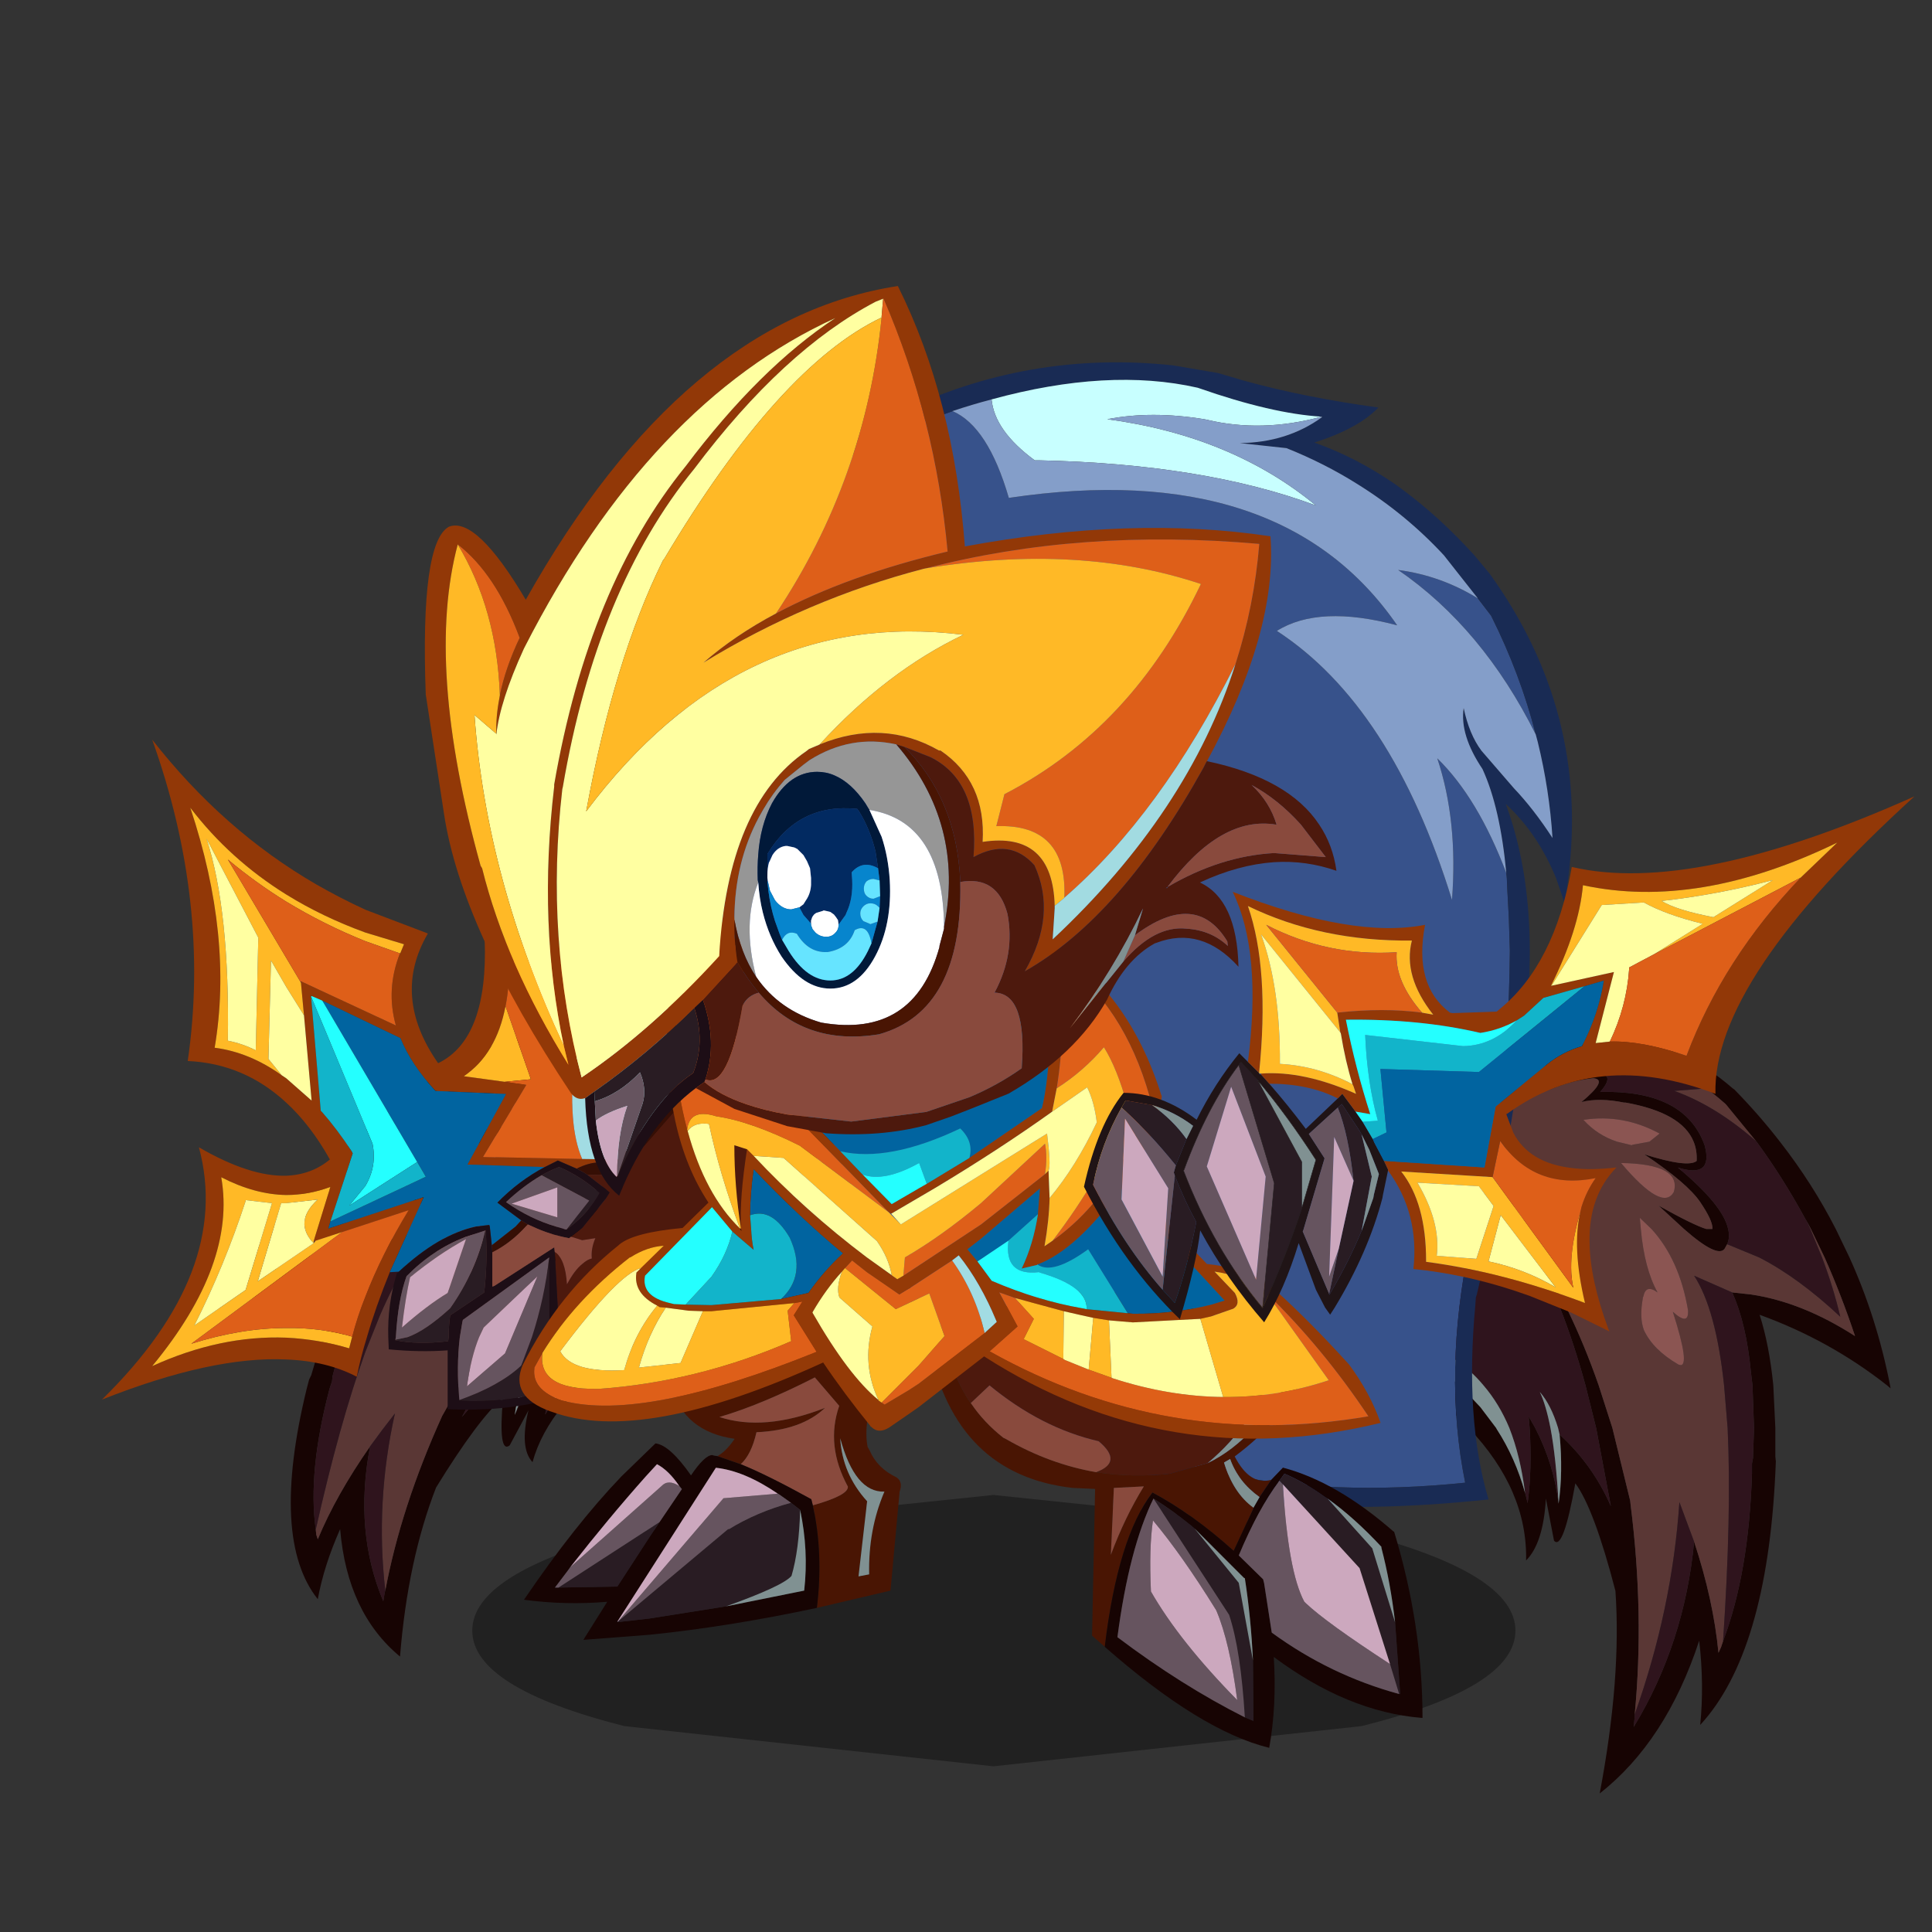 <svg xmlns:ffdec="https://www.free-decompiler.com/flash" xmlns:xlink="http://www.w3.org/1999/xlink" ffdec:objectType="frame" height="90" width="90" xmlns="http://www.w3.org/2000/svg"><rect width="100%" height="100%" fill="#333333" stroke="none"/><use ffdec:characterId="24" height="138.5" transform="matrix(.508 0 0 .508 .406 13.324)" width="183.2" xlink:href="#a"/><defs><g id="a" transform="translate(-.8 -26.2)"><use ffdec:characterId="1" height="8.1" transform="matrix(1.631 0 0 3.072 43.308 137.06)" width="58.65" xlink:href="#b"/><use ffdec:characterId="3" height="74.15" transform="translate(123 95.4) scale(.931)" width="54.1" xlink:href="#c"/><use ffdec:characterId="5" height="61.9" transform="translate(19.6 94.25) scale(.931)" width="57.95" xlink:href="#d"/><use ffdec:characterId="7" height="112.75" transform="translate(59.6 33.2) scale(.931)" width="90.8" xlink:href="#e"/><use ffdec:characterId="9" height="66" transform="translate(9.35 67.8) scale(.931)" width="71.65" xlink:href="#f"/><use ffdec:characterId="11" height="44.95" transform="translate(85.2 118.4) scale(.931)" width="48.6" xlink:href="#g"/><use ffdec:characterId="13" height="38.45" transform="translate(48.05 114.55) scale(.931)" width="37.1" xlink:href="#h"/><use ffdec:characterId="15" height="49.35" transform="translate(47.65 85.95) scale(.931)" width="84.8" xlink:href="#i"/><use ffdec:characterId="21" height="89.6" transform="translate(38.95 26.2) scale(.931)" width="89.8" xlink:href="#j"/><use ffdec:characterId="23" height="52.7" transform="translate(99.4 73) scale(.931)" width="81.8" xlink:href="#k"/></g><g id="l" fill-rule="evenodd"><path d="m.65 16.05.05-.95q4.95 3.05 8.15 3.25 4.85.3 5.85-5.85l.05-.35-.4-2.2q-.4-4.6 3.3-7.2l.3-.2q11.2-6.05 20.6 2.15l.15.1q2.45 2.5 4.5 5.15 3.2 4.1 5.5 8.6l1.35 2.8q2.7 5.95 4 12.6l.05.3-.35-.3Q48.1 29.5 41.2 27q.95 2.95 1.35 6.95l.2 4.2v2.8l.05.5-.05 1.15q-.85 17.7-7.4 24.8.4-4-.1-8.3Q32 69 25.45 74.15 27.6 62.8 27 54.2q-2.1-8.1-3.95-10.6-1.2 6.7-2.1 5.65l-.8-4.15q-.25 4.4-1.95 6.1.15-6.95-5.65-13.05l-.5-.5q-4.4-4.4-11.9-8.35L0 29.2l.05-1.35q7.45 2.2 12 6.5l1.65 1.75 1.55 2.05.05.1q1.85 2.85 2.8 6.3l.05.15.2.85q.45-3.35.2-7.4l-.1-1.15.65 1.15q1.85 3.6 2.3 7.45.45-3.1.1-6.8 3.25 2.95 5.05 7.05l-1.45-7.7-1.05-4.2q-2.25-8.25-5.55-14.1 4.1 6.2 6.85 14.1l1.35 4.2 1.75 7.15.05.45q1.35 10.7.4 20.6v.2l-.1 1.05q5-8.25 5.95-18.25 1.9 5.75 2.4 10.95l.25-.55.2-.6q2.55-6.75 2.85-16.55v-.95l.1-.55.1-2.95-.15-4.2-.15-1.25q-.45-4.8-1.85-7.9l1.85.2q5.05.75 10.25 4.1-1.35-4.05-3-7.75l-1.35-2.8-.4-.75-.15-.25q-2.2-4.05-4.8-7.6l-.05-.05-2.95-3.6-.1-.1-.7-.6-1.1-.9Q33.7 3 31.4 2.05L31 1.9q-2.4-.85-4.85-.9h-.05q-9.35 1.3-10.45 5.85l-.15.55q-.2 1.35 0 2.55.4 3.15 3.4 4.95l-1.05-.25-2-1.15q-.55 3.45-2.2 5.05-3.75 3.55-13-2.5m37.35 4-.25.45q-.7.95-4-1.95l-2.5-2.3q3.5 1.95 4.7 2.3h.6v-.05q.05-.75-1.2-2.6t-5.5-4.7q4.3 1.35 5.15.65.05-1.05-.3-1.9Q33.55 7.1 28 6.1h-.15q-2.45-.5-4.2-.05 2.7-2.25 1.15-2.35-2.5.3-4.5 1.25l1.2-.6q3.6-1.85 4.55-.9.5.4-.55 1.6 8.05-.2 10.15 4.9l.15.4q.85 3.25-2.65 2.15 4.45 3.7 4.95 6.05.2.85-.1 1.5" fill="#170403"/><path d="m17.85 14.65 1.05.25q-3-1.8-3.4-4.95-.2-1.2 0-2.55l.15-.55Q16.75 2.3 26.1 1h.05q2.45.05 4.85.9Q25.1.7 19.2 4.7l2.3-.35-1.2.6q2-.95 4.5-1.25 1.55.1-1.15 2.35 1.75-.45 4.2.05H28q5.55 1 6.7 3.85.35.85.3 1.9-.85.7-5.15-.65 4.25 2.85 5.5 4.7t1.2 2.6v.05h-.6q-1.2-.35-4.7-2.3l2.5 2.3q3.3 2.9 4 1.95l.25-.45 3.15 1.3q3.9 2 8 5.85-.7-2.95-1.8-5.85l-1.15-2.8-.35-.75.4.75 1.35 2.8q1.65 3.7 3 7.75-5.2-3.35-10.25-4.1l-1.85-.2-3.75-1.65q2.15 3.3 2.95 10.8l.35 4.2q.4 8.45-.45 21l-.2.6-.25.55q-.5-5.2-2.4-10.95l-1.45-3.9q-.7 10.5-4.4 20.9.95-9.9-.4-20.6l-.05-.45-1.75-7.15-1.35-4.2q-2.75-7.9-6.85-14.1 3.05 1.8 5.4 7.05-1.45-6.05-4.5-8.35-.5-.4-1.05-.65-2.45-1.6-.5-3.25M36 4.7l1.1.9.7.6.1.1 2.95 3.6q-4-3.5-8.05-4.95L36 4.7m-5.65 5.25 1-.8q-3.6-1.95-7.5-1.35 1.35 1.5 3.3 2.15l1.45.35.1-.05 1.65-.3m-2.8 2.1q4.1 4.85 5.2 2.85.8-2.75-5.2-2.85m1.85 5.4.1 1.1q.35 3.9 1.65 6.25-1.15-.85-1.4.4l-.05.1v.05q-.35 1.95.1 3.15.9 1.95 3.4 3.4l.15.05q1.05.2-.7-5.25 1.6 1.45 1.5-.15-.85-5-3.6-8l-1.15-1.1" fill="#5a3735"/><path d="M.65 16.05q9.25 6.05 13 2.5 1.65-1.6 2.2-5.05l2 1.15q-1.95 1.65.5 3.25.55.25 1.05.65 3.05 2.3 4.5 8.35-2.35-5.25-5.4-7.05 3.3 5.85 5.55 14.1l1.05 4.2 1.45 7.7q-1.8-4.1-5.05-7.05l-.15-.65q-.7-2.3-1.8-3.55.6 1.25 1.05 3.55.55 2.9.8 7.45-.45-3.85-2.3-7.45L18.45 37l.1 1.15q.25 4.05-.2 7.4l-.2-.85-.05-.15q-.45-3.6-1.55-6.4-1-2.4-2.55-4.2-1.2-1.45-2.75-2.5L11 31.3l-.1-.05q-5.85-3.1-10.8-4.5l.55-10.7M31 1.9l.4.15Q33.7 3 36 4.7l-3.2.25q4.05 1.45 8.05 4.95l.05.05q2.6 3.55 4.8 7.6l.15.25.35.75 1.15 2.8q1.1 2.9 1.8 5.85-4.1-3.85-8-5.85L38 20.05q.3-.65.1-1.5-.5-2.35-4.95-6.05 3.5 1.1 2.65-2.15l-.15-.4q-2.1-5.1-10.15-4.9 1.05-1.2.55-1.6-.95-.95-4.55.9l-2.3.35Q25.1.7 31 1.9m7.5 22.9q1.4 3.1 1.85 7.9l.15 1.25.15 4.2-.1 2.95-.1.55v.95q-.3 9.8-2.85 16.55.85-12.55.45-21l-.35-4.2q-.8-7.5-2.95-10.8l3.75 1.65m-3.75 24.55q-.95 10-5.95 18.25l.1-1.05v-.2q3.7-10.4 4.4-20.9l1.45 3.9" fill="#2f141d"/><path d="m30.35 9.95-1.65.3-.1.05-1.45-.35q-1.95-.65-3.3-2.15 3.9-.6 7.5 1.35l-1 .8m-2.8 2.1q6 .1 5.2 2.85-1.1 2-5.2-2.85m1.85 5.4 1.15 1.1q2.75 3 3.6 8 .1 1.6-1.5.15 1.75 5.45.7 5.25l-.15-.05q-2.5-1.45-3.4-3.4-.45-1.2-.1-3.15v-.05l.05-.1q.25-1.25 1.4-.4-1.3-2.35-1.65-6.25l-.1-1.1" fill="#8b5552"/><path d="M21.5 38.8q.35 3.7-.1 6.8-.25-4.55-.8-7.45-.45-2.3-1.05-3.55 1.1 1.25 1.8 3.55l.15.65m-3.4 5.75q-.95-3.45-2.8-6.3l-.05-.1-1.55-2.05-1.65-1.75q-4.55-4.3-12-6.5l.05-1.1q4.95 1.4 10.8 4.5l.1.05.25.15q1.55 1.05 2.75 2.5 1.55 1.8 2.55 4.2 1.1 2.8 1.55 6.4" fill="#809192"/></g><g id="m" fill-rule="evenodd"><path d="M19.3 8.3h-.05q-3.45 3-6.65 6.35l-.2.25-.6.6-2.1 2.35Q7.15 20.9 4.75 24.3 10.8 21.5 16 20.9l1.9-.2q-2.2 2.6-3.85 6.6l-.5 1.05-1.2 3.5-.65 2.45-.05.5-.25.75q-2.15 8.2-1.35 13.85l.05.5.15.45q1.8-4.35 5.15-9.15-1.6 8.35 1.3 15.25l.15-.9.05-.15q1.55-8.25 5.6-17.2l.2-.35q1.7-3.1 3.55-6l2.4-3.5q4.75-6.6 10.4-11.75-4.75 4.85-9.1 11.75l-2.1 3.5-3.4 6.45q2.85-3.45 6.85-5.9-1.3 3.1-1.65 5.7 1.4-3.25 4.15-6.25l.95-.95-.4.95q-1.25 3.4-1.7 6.2l.45-.7.1-.15q1.8-2.9 4.4-5.25l.05-.1 2.05-1.7 2.1-1.45q5.6-3.6 13.55-5.45l-.3 1.15-.15.05q-8.45 3.3-13.9 7l-.65.4q-7.35 5.1-8.95 10.9-1.3-1.4-.4-5.1l-1.85 3.45q-1.15.9-.65-4.7-2.45 2.1-6.6 8.85-2.8 7.2-3.55 16.65-5.2-4.3-5.9-12.55-1.6 3.6-2.2 6.9-4.7-5.9-1.1-20.7l.25-.95.2-.4.7-2.35 1.25-3.5q1.45-3.35 3.1-5.8-7.5 2.1-14.25 5.8l-.4.25.1-.25q3-5.55 7.15-10.5l2.1-2.35q3.4-3.75 7.65-7.2 2.7-2.2 5.75-4.3l.2-.05Q34.35-2.9 44 2.15l.25.15q3.05 2.2 1.45 6l-.95 1.85-.05.3q-.55 5.15 4.35 4.9 3.25-.2 8.9-2.75l-.2.8q-10.7 5.05-13.5 2.1-1.25-1.35-.95-4.2l-2.3.95-1.1.2q3.45-1.5 4.65-4.15l.65-2.1v-.45q.05-3.8-8.9-4.9h-.05q-2.5.05-5.1.75l-.4.15q-2.55.75-5.25 2.2-.65.3-1.35.75l-.85.5-.1.05-3.9 3.05m.3 8.45q-.15-.55.3-1.25 1.05-1.95 6.45-5.05-3.75.9-2.1-1.8l.25-.35q3.4-4.25 11.35-4.05-.75-1-.15-1.35 1.2-.8 4.35.75l1 .5q-1.75-.8-4.15-1.05-1.6.1.55 1.95-1.65-.35-4.2.05h-.15q-5.75.85-7.65 3.2-.55.75-.75 1.6.65.6 5.25-.55-4.95 2.4-6.65 3.95-1.7 1.55-1.85 2.15v.05h.6l5.25-1.9-3.05 1.9q-4.05 2.4-4.5 1.65l-.15-.4" fill="#170403"/><path d="m25.5 3.95 3.15.2Q24.2 5.35 19.3 8.3l3.9-3.05.1-.05.85-.5q.7-.45 1.35-.75M12.4 14.9l-.55.6-1.9 2.35q-1.8 2.4-3.25 4.85 5.05-3.2 9.4-4.85l3.5-1.1.15.4q.45.75 4.5-1.65l3.05-1.9-5.25 1.9h-.6v-.05q.15-.6 1.85-2.15 1.7-1.55 6.65-3.95-4.6 1.15-5.25.55.2-.85.75-1.6 1.9-2.35 7.65-3.2h.15q2.55-.4 4.2-.05Q35.3 3.2 36.9 3.1q2.4.25 4.15 1.05l-1-.5 2.15.3Q37.35.6 31.15 1.6q2.6-.7 5.1-.75h.05q8.95 1.1 8.9 4.9v.45l-.65 2.1q-1.2 2.65-4.65 4.15l1.1-.2q1.55 1.35-1.3 2.7-.6.2-1.2.55-3.6 1.9-6.6 6.95 3.7-4.35 7.15-5.85-5.65 5.15-10.4 11.75l-2.4 3.5q-1.85 2.9-3.55 6l-.2.35q-4.05 8.95-5.6 17.2-1-8.7.95-17.45-1.3 1.65-2.45 3.25-3.35 4.8-5.15 9.15l-.15-.45-.05-.5q2.35-10.5 4.9-17.55l1.4-3.5q2.7-6.25 5.7-9L17.9 20.7l-1.9.2q-5.2.6-11.25 3.4 2.4-3.4 4.95-6.45l2.1-2.35.6-.6m9.4 7.3q-.5 1.3 1.45.1-3.1 4.55-2 4.4l.15-.05q2.8-1.2 4.2-2.85.75-1 .9-2.65v-.1q.05-1.05-1.25-.35 1.85-1.95 3.2-5.2l.35-.9-1.4.9q-3.5 2.5-5.6 6.7m9.6-13.6 1.55-.3q2.15-.5 3.85-1.8Q33.05 6 29 7.65l.75.65 1.6.25.05.05m-5.25 3.85q.6 1.65 5.9-2.4-6 .1-5.9 2.4" fill="#5a3735"/><path d="M19.3 8.3q4.9-2.95 9.35-4.15l-3.15-.2q2.7-1.45 5.25-2.2l.4-.15q6.2-1 11.05 2.35l-2.15-.3Q36.9 2.1 35.7 2.9q-.6.35.15 1.35-7.95-.2-11.35 4.05l-.25.35q-1.65 2.7 2.1 1.8-5.4 3.1-6.45 5.05-.45.7-.3 1.25l-3.5 1.1q-4.35 1.65-9.4 4.85 1.45-2.45 3.25-4.85l1.9-2.35.55-.6.2-.25q3.2-3.35 6.65-6.35h.05m38.45 5.1-2.15 8.95q-5.25 1.15-11.9 3.75l-.05.05-.3.1q-1.8.9-3.4 2.1-2 1.5-3.6 3.5-1.8 2.35-3.15 5.35l-.1.15-.45.7q.45-2.8 1.7-6.2l.4-.95-.95.95q-2.75 3-4.15 6.25 1.4-3.8 2.65-6.25l1.95-2.95q-1.4 1.05-2.65 2.95l-.3.55q-4 2.45-6.85 5.9l3.4-6.45 2.1-3.5q4.35-6.9 9.1-11.75-3.45 1.5-7.15 5.85 3-5.05 6.6-6.95.6-.35 1.2-.55 2.85-1.35 1.3-2.7l2.3-.95q-.3 2.85.95 4.2 2.8 2.95 13.5-2.1m-40.85 42-.05.15-.15.9q-2.9-6.9-1.3-15.25 1.15-1.6 2.45-3.25-1.95 8.75-.95 17.45m-6.85-6q-.8-5.65 1.35-13.85l.25-.75.05-.5.65-2.45 1.2-3.5.5-1.05q1.65-4 3.85-6.6l4.15-1.35q-3 2.75-5.7 9l-1.4 3.5q-2.55 7.05-4.9 17.55" fill="#2f141d"/><path d="M21.8 22.2q2.1-4.2 5.6-6.7l1.4-.9-.35.9q-1.35 3.25-3.2 5.2 1.3-.7 1.25.35v.1q-.15 1.65-.9 2.65-1.4 1.65-4.2 2.85l-.15.05q-1.1.15 2-4.4-1.95 1.2-1.45-.1m9.6-13.6-.05-.05-1.6-.25-.75-.65Q33.05 6 36.8 6.5q-1.7 1.3-3.85 1.8l-1.55.3m-5.25 3.85q-.1-2.3 5.9-2.4-5.3 4.05-5.9 2.4" fill="#8b5552"/><path d="m55.6 22.35-.25.9Q47.4 25.1 41.8 28.7l-2.1 1.45-2.05 1.7-.05.1Q35 34.3 33.2 37.2q1.35-3 3.15-5.35 1.6-2 3.6-3.5 1.6-1.2 3.4-2.1l.3-.1.05-.05q6.65-2.6 11.9-3.75M29.65 38.1q.35-2.6 1.65-5.7l.3-.55q1.25-1.9 2.65-2.95l-1.95 2.95q-1.25 2.45-2.65 6.25" fill="#809192"/></g><g id="n" fill-rule="evenodd"><path d="m84.35 50.3.05.5.05 1.15.15 2.8.1 3.2q-.15 17.55-3.85 28.4l-.1.3v.15q-2.65 12.7-.45 23.55-26.05 2.7-44.15-9.1l-.2-.15-.2-.15-.25-.1q-11.3-7.45-18.05-25.5L16 83.7Q8.95 75.9 4.45 65.85l-.15-.3v-.15q-5.2-16.15-.05-34.75l.05-.05q6.45-18.5 21.35-24.3l.55-.2 3.5-1.25.1-.05q3.5 1.5 5.55 8.55 26.85-4 38.25 12.55-7.7-2.05-11.85.55Q73.1 33.85 79 52.95q.6-7.8-1.45-13.95 4 3.9 6.8 11.3m-2.8-27.05.15.2 1.15 1.5q2.9 5.8 4.4 11.7Q82 26.15 73.7 20.45q4.2.55 7.85 2.8" fill="#37528b"/><path d="m29.8 4.8-.1.05-3.5 1.25-.55.2Q10.75 12.1 4.3 30.6l-.05.05Q-.9 49.25 4.3 65.4v.15l.15.3Q8.95 75.9 16 83.7l1.45-8.35q6.75 18.05 18.05 25.5l.25.1.2.15.2.15q18.1 11.8 44.15 9.1-2.2-10.85.45-23.55v-.15l.1-.3q3.7-10.85 3.85-28.4l-.1-3.2-.15-2.8-.05-1.15-.05-.5q-.6-6.45-2.35-10.25-2.25-3.35-1.85-6 .55 2.6 1.75 4.2l3.2 3.7q1.95 2.05 3.8 4.9-.3-4.75-1.45-9.45l-.2-.75q-1.5-5.9-4.4-11.7l-1.15-1.5-.15-.2L78.2 19q-3.75-4.05-8.5-7-3.25-2.05-7-3.55l-4.6-.5q4.65-.05 8.1-2.55l.05-.05h-.1q-4.9-.3-12.05-2.8l-.15-.05q-8.8-2-20.3 1.15-1.9.5-3.85 1.15m-5.55.3q12.9-6.35 27.3-4.8l4.4.75 2.55.75q5.95 1.65 13.25 2.65-1.95 2.05-6.3 3.45 4.1 1.45 7.95 4.1l.75.55q3.65 2.7 7.05 6.45l1.5 1.8q9.85 13.65 7.75 30l-.15 1.15-.2 1.35-.45-1.35-.4-1.15q-1.8-4.4-4.95-7.3 1.25 3.4 1.85 7.3l.15 1.15q.85 6.8-.3 15.1-1.8 13.25-4.55 24.75l-.1.3-.05.75Q80.25 104.1 82.6 112q-23.1 2.45-36.35-3.25-21.15-8.25-28.7-30.5l-.9 7.2Q-9.1 60.9 5 24.55l.25-.45q5.95-11.95 18.2-18.6l.8-.4" fill="#192b54"/><path d="M33.65 3.65Q45.15.5 53.95 2.5l.15.05q7.15 2.5 12.05 2.8-5.9 1.6-11.3.3l-.25-.05q-5.2-.85-9.55 0Q57.3 7.25 65.6 14.1q-11-4.1-27.25-4.45h-.45q-3.95-2.9-4.25-6" fill="#c8ffff"/><path d="M84.35 50.3q-2.8-7.4-6.8-11.3Q79.6 45.15 79 52.95q-5.9-19.1-17.25-26.5 4.15-2.6 11.85-.55Q62.2 9.35 35.35 13.35 33.3 6.3 29.8 4.8q1.95-.65 3.85-1.15.3 3.1 4.25 6h.45Q54.6 10 65.6 14.1q-8.3-6.85-20.55-8.5 4.35-.85 9.55 0l.25.05q5.4 1.3 11.3-.3l.05.05q-3.45 2.5-8.1 2.55l4.6.5q3.75 1.5 7 3.55 4.75 2.95 8.5 7l3.35 4.25Q77.9 21 73.7 20.45q8.3 5.7 13.55 16.2l.2.75q1.15 4.7 1.45 9.45-1.85-2.85-3.8-4.9l-3.2-3.7q-1.2-1.6-1.75-4.2-.4 2.65 1.85 6 1.75 3.8 2.35 10.25" fill="#849ec9"/></g><g id="o" fill-rule="evenodd"><path d="m58.9 30.75-1.25 1.65q-1.2-6.9 2.7-12.6-10.6 2.8-20.25 2 .05 2.45-.35 4.45-.9 4.7-4.1 6.9l4 .55 2.15.3-4.25 7.1 9.75.2 3.7.05-.7.95-.05-.05q-1-1.2-3.5 0l-1.85-.8-1.2.6-.1.05-7.6-.25 3.8-6.95-6.95-.3q-2.4-2.6-3.45-5.2l-7.7-3.7-1.05-.45-.05-.05v.1l.95 11.25.15.15q1.45 1.65 2.9 3.85l.1.2-2.2 6.7-.2.7 9.4-3.1-3.35 7.4q-1.4 3.45-2.25 6.4-.65 2.1-1 3.9-2.95-1.55-6.95-1.7Q10.85 60.7 0 65q12.85-12.6 9.55-24.85 5 2.9 8.6 2.8 2.5-.1 4.3-1.6-1.9-3.4-4.3-5.6-4.15-3.85-9.7-4.1Q10.7 16.1 4.95 0q7 8.95 16.15 14.25 2.35 1.35 4.85 2.5l6.05 2.3.1.05q-3.6 6.15 1 12.75h.05q4.9-2.4 4.55-12.15 15.95 1.9 25.95-2.8Q58 26.35 58.9 30.75m-29.55-9.7.05-.05.35-.85-3.8-1.15q-4.25-1.55-7.8-3.75Q12.6 11.8 8.7 6.7q4.25 12.75 2.4 23.65h.05q3.4.45 6.55 2.7l.45.3 2.5 2.2-.75-8.4-.3-3.2v-.15l9.35 4.35q-1-3.55.4-7.1m-8.5 28.35 1.65-5.35q-2.15.8-4.35.8-3.1-.05-6.4-1.75 1.5 8.55-6.8 18.6 6.7-3.05 13.2-2.8 3.15.15 6.2 1.05l.3-1.15q.5-1.95 1.3-3.95 1.6-4.15 4.25-8.5l-6.55 2.15-2.6.85-.2.05" fill="#923807"/><path d="m39.65 33.7-4-.55q3.2-2.2 4.1-6.9l2.5 7.2-2.6.25m-21.95-.65q-3.15-2.25-6.55-2.7h-.05q1.85-10.9-2.4-23.65 3.9 5.1 9.45 8.55 3.55 2.2 7.8 3.75l3.8 1.15-.35.85-.05.05-3.4-1.2q-4.1-1.65-7.8-3.9-3-1.85-5.75-4.15l7.15 12.05.05.1.3 3.2-1.75-2.8-1.5-2.6-.25 9.7 1.3 1.6m-7.4-23.3q2.3 7.1 2.1 19.9 1.5.3 2.75.95l.25-11.1-5.1-9.75m6.45 35.9-2.6-.3v.1q-2.1 6.4-5.05 12.25l5.05-3.5 2.6-8.55m7.9 13.15-.3 1.15q-3.05-.9-6.2-1.05-6.5-.25-13.2 2.8 8.3-10.05 6.8-18.6 3.3 1.7 6.4 1.75 2.2 0 4.35-.8l-1.65 5.35v.2l.2-.25 2.6-.85-14.85 11q4.9-1.55 9.35-1.55 3.4-.05 6.5.85m-3.8-9.2q-2-2.1.4-4.3l-3.1.35h-.5l-2.3 7.7 5.5-3.75" fill="#ffb926"/><path d="m28.35 52.45 3.35-7.4-9.4 3.1.2-.7 9.4-4.4-.85-1.45-9.35-15.9 7.7 3.7q1.05 2.6 3.45 5.2l6.95.3-3.8 6.95 7.6.25q-2.55 1.35-4.65 3.5l2.35 1.75-.55.6-2.35 1.85-.2-1.85-.05-.15-1.3.15q-3.7.8-7.6 4.45l-.9.05" fill="#0164a0"/><path d="m47.3 41.3-9.75-.2L41.8 34l-2.15-.3 2.6-.25-2.5-7.2q.4-2 .35-4.45 9.65.8 20.25-2l-13.8 11.7q-.7 6.45.75 9.8M19.55 23.85 12.4 11.8q2.75 2.3 5.75 4.15 3.7 2.25 7.8 3.9l3.4 1.2q-1.4 3.55-.4 7.1L19.6 23.8l-.05.05m5.1 34.95q-3.1-.9-6.5-.85-4.45 0-9.35 1.55l14.85-11 6.55-2.15q-2.65 4.35-4.25 8.5-.8 2-1.3 3.95" fill="#de5f19"/><path d="m57.65 32.4 1.25-1.65 1.05-1.45 1.65 1.35L51.05 42.7q.55.85.1 1.7-.55-1.2-1.55-1.5l-1.8-.05-.3-.2-.75-.4q2.5-1.2 3.5 0l.05.05.7-.95 6.65-8.95M41.3 47.35l.65.4-.2.2q-1.5 1.65-3.3 2.55l-.05-.7 2.35-1.85.55-.6" fill="#360f05"/><path d="m51 41.35-3.7-.05q-1.45-3.35-.75-9.8l13.8-11.7q-3.9 5.7-2.7 12.6L51 41.35" fill="#a2dce3"/><path d="m17.7 33.05-1.3-1.6.25-9.7 1.5 2.6 1.75 2.8.75 8.4-2.5-2.2-.45-.3m-7.4-23.3 5.1 9.75-.25 11.1q-1.25-.65-2.75-.95.2-12.8-2.1-19.9m6.45 35.9-2.6 8.55-5.05 3.5q2.95-5.85 5.05-12.25v-.1l2.6.3m4.1 3.95-5.5 3.75 2.3-7.7h.5l3.1-.35q-2.4 2.2-.4 4.3" fill="#ffffa1"/><path d="m20.65 25.25 1.05.45 9.35 15.9-6.7 4.3 1.6-1.95q1.15-1.95.7-4.15L20.6 25.3l.05-.05" fill="#24ffff"/><path d="m22.5 47.45 2.2-6.7-.1-.2q-1.45-2.2-2.9-3.85l-.15-.15-.95-11.25 6.05 14.5q.45 2.2-.7 4.15l-1.6 1.95 6.7-4.3.85 1.45-9.4 4.4" fill="#12b4ca"/><path d="m70.15 37.85 1.5 1.4q-7.4 12.05-17.85 19.6l-6.5 4.1-2.2 1.15v-.6l2.2-1.3 4.9-3.35q9.95-7.7 17.95-21" fill="#3f1005"/><path d="m61.6 30.65 8.55 7.2q-8 13.3-17.95 21l-4.9 3.35-2.2 1.3v-.45l-.05-4.2-.45-8.4q1.05.7 1.2 3.2.75-1.4 1.5-2 .5-.45.95-.55-.1-.95.35-2l-1.3.2-1.1-.35 1.1-.85 2.3-2.85.4-.65-.4-.35-1.8-1.4 1.8.05q1 .3 1.55 1.5.45-.85-.1-1.7L61.6 30.65" fill="#4d190d"/><path d="m43.6 42.1.1-.05 1.2-.6 1.85.8.75.4.3.2 1.8 1.4.4.35-.4.65-2.3 2.85-1.1.85-.2.15q-1.9-.35-3.6-1.15l-.45-.2-.65-.4-2.35-1.75q2.1-2.15 4.65-3.5m1.5 22v.55l-1.3.4q-4.35 1.15-9.75.9v-5.8q-2.75.2-5.8-.1l-.05-1.2q-.1-3.2.85-6.3l.2-.15q3.9-3.65 7.6-4.45l1.3-.15.05.15.2 1.85.05.7v3.4l.2-.1 5.9-3.8.05.45.45 8.4.05 4.2v1.05m.65-15.85.4-.3q1.8-1.4 2.85-3.3-1.75-1.6-3.95-2.55H45q-.9.35-1.7.8-1.8 1.05-3.5 2.65 2.35 1.65 4.9 2.4l1 .3h.05m-8 .1-2 .65q-3.2 1.25-5.7 3.8l-.05.05q-.85 2.35-1.05 6l-.05.25v.05q2.15.45 5.2.1l.05-.4q0-1.15.15-2.15l3.35-2.25q.35-3.05.15-6.1v-.05l-.05.05m6.3 2.65-8.5 6.15-.05.2-.25 1.5q-.35 2.9-.05 6.2v.05q4.55.25 8.45-.9l.1-.05.05-.85v-.25l.25-4.2V51" fill="#1d0e16"/><path d="m46.2 48.95 1.1.35 1.3-.2q-.45 1.05-.35 2-.45.1-.95.55-.75.6-1.5 2-.15-2.5-1.2-3.2l-.05-.45-5.9 3.8-.2.05V50.5q1.8-.9 3.3-2.55l.2-.2.45.2q1.7.8 3.6 1.15l.2-.15" fill="#894a3d"/><path d="M43.3 42.9q.8-.45 1.7-.8h.05q2.2.95 3.95 2.55-1.05 1.9-2.85 3.3l-.4.3L48 45.4l-4.7-2.5m-5.5 5.45q.2 3.05-.15 6.1L34.3 56.7q-.15 1-.15 2.15l-.05.4q-3.05.35-5.2-.1v-.05l1.2-.25q1.8-.65 4.2-2.85 2.5-3.55 3.45-7.65h.05M44.05 51v7.85l-.25 4.2v.25l-.05.85-.1.05q-3.9 1.15-8.45.9v-.05q4.05-1.45 6.1-3.4l1.05-2.8Q43.6 55 44.05 51" fill="#291c23"/><path d="M45.75 48.25h-.05l-1-.3q-2.55-.75-4.9-2.4 1.7-1.6 3.5-2.65l4.7 2.5-2.25 2.85m-.9-1.2V44.1l-4.5 1.6 4.5 1.35M28.9 59.1l.05-.25q.2-3.65 1.05-6l.05-.05q2.5-2.55 5.7-3.8l2-.65q-.95 4.1-3.45 7.65-2.4 2.2-4.2 2.85l-1.2.25m8.7-1.2-.45.95q-.8 1.95-1.2 4.85l3.75-3.25 3.2-7.6-5.3 5.05m-2.4 7.15q-.3-3.3.05-6.2l.25-1.5.05-.2 8.5-6.15q-.45 4-1.7 7.85l-1.05 2.8q-2.05 1.95-6.1 3.4m-4.85-12.1q-.45 1.95-.8 4.95 2.5-2.2 4.5-3.4l1.8-5.3q-2.75 1.5-5.5 3.75" fill="#66545f"/><path d="m44.85 47.05-4.5-1.35 4.5-1.6v2.95M37.6 57.9l5.3-5.05-3.2 7.6-3.75 3.25q.4-2.9 1.2-4.85l.45-.95m-7.25-4.95q2.75-2.25 5.5-3.75l-1.8 5.3q-2 1.2-4.5 3.4.35-3 .8-4.95" fill="#cca8be"/></g><g id="p" fill-rule="evenodd"><path d="m1.55 4.75.15-.1Q6.55.95 13.1.15h.1q12.75-1.2 21 6.85l.05.05Q32.1 13 27.45 16.9l-3.55 1-.15.05q-3.75.4-7.3-.15 2.7-1 .25-3.05-5.65-1.3-10.75-5.5L4.1 11Q2.35 8.5 1.55 4.75" fill="#4d190d"/><path d="m35.95 7.6.05.05 1.05.35Q35 12.6 30.1 16.25q1.5 2.9 3.6 2.3l-1.15 1.7q-2.1-1.5-2.9-3.75l-.6.35q.9 3 2.9 4.45v.05L30 25.55q-4.05-3.65-8-5.75-3.4 4.4-4.7 15.2l-1.25-1.1.3-14.45-2.2-.1Q2.6 18.05 0 5.35h.05l1.5-.6Q2.35 8.5 4.1 11l.05.05Q5.4 12.9 7.3 14.4l.3.15q4.25 2.45 8.85 3.25 3.55.55 7.3.15l.15-.05 3.55-1q4.9-2.35 8.5-9.3M17.9 25.95q1.4-3.75 3.25-6.75l-2.95.15-.3 6.6" fill="#491503"/><path d="M16.45 17.8q-4.6-.8-8.85-3.25l-.3-.15q-1.9-1.5-3.15-3.35L4.1 11l1.85-1.75q5.1 4.2 10.75 5.5 2.45 2.05-.25 3.05m1.45 8.15.3-6.6 2.95-.15q-1.85 3-3.25 6.75" fill="#894a3d"/><path d="m33.7 18.55 1.15-1.2q5.3 1.4 10.9 6.3h.05q2.8 9.2 2.8 18.35h-.1q-7.3-.6-14.55-6 .3 4.8-.45 8.95Q26.75 43.3 17.3 35q1.3-10.8 4.7-15.2 3.95 2.1 8 5.75l1.95-4.2v-.05l.6-1.05 1.15-1.7m12.6 21.1h.1l-.5-7.05q-.45-3.9-1.35-7.35v-.1q-2.65-2.85-5.3-4.75l-.25-.15q-2-1.45-4-2.3l-.5.7q-2.1 2.8-4 7.35l2.4 2.35.1.4.75 4.85q5.75 4.2 12.55 6.05m-20.15-16.3-.35-.3q-1.85-1.5-3.7-2.65-2.4 4.9-3.55 13.65 6.3 4.75 12.55 7.9l.85.35-.05-5.95q-.2-4.25-.8-8.1l-.1-.05-4.85-4.85" fill="#170403"/><path d="m34.85 19-.35-.35.5-.7q2 .85 4 2.3l.25.15 4.4 4.9 2.25 7.3.5 7.05h-.1l-.9-2.95-3-9.45L34.85 19M22.1 20.4q1.85 1.15 3.7 2.65l.35.3 4.35 5.35 1.4 7.65.05 5.95-.85-.35q-.4-6.65-1.55-10.1L22.1 20.4" fill="#291c23"/><path d="m34.5 18.65.35.35q.5 8.55 2.1 11.55l.15.15q2 1.9 8.3 6l.9 2.95q-6.8-1.85-12.55-6.05L33 28.75l-.1-.4L30.5 26q1.9-4.55 4-7.35m-12.45 3.9q-.4 2.7-.2 7 2.8 4.9 8.5 10.7-.75-5.75-2.05-8.8l-.05-.1q-3.35-5.4-6.2-8.8m9.05 19.4q-6.25-3.15-12.55-7.9Q19.7 25.3 22.1 20.4l7.45 11.45q1.15 3.45 1.55 10.1" fill="#66545f"/><path d="m34.85 19 7.55 8.25 3 9.45q-6.3-4.1-8.3-6l-.15-.15q-1.6-3-2.1-11.55m-12.8 3.55q2.85 3.4 6.2 8.8l.05.1q1.3 3.05 2.05 8.8-5.7-5.8-8.5-10.7-.2-4.3.2-7" fill="#cca8be"/><path d="m34.25 7.05 1.7.55q-3.6 6.95-8.5 9.3 4.65-3.9 6.8-9.85M45.9 32.6l-2.25-7.3-4.4-4.9q2.65 1.9 5.3 4.75v.1q.9 3.45 1.35 7.35M31.95 21.3q-2-1.45-2.9-4.45l.6-.35q.8 2.25 2.9 3.75l-.6 1.05m-5.8 2.05L31 28.2l.1.05q.6 3.85.8 8.1l-1.4-7.65-4.35-5.35" fill="#809192"/></g><g id="q" fill-rule="evenodd"><path d="M19.05 20.35q.85-.45 1.7-1.7-4.95-.7-6.25-5.1l-.05-.1Q12.45 7.2 19.5 0l11.1 2.35q-2.2 6 4 11.15-1.2 3.75-.75 5.95l.2.35q.75 1.75 2.65 2.65.65.45.3 1.4l-.9 9.75-7.25 1.7q.65-5.35-.4-10.1 3.55-1 3.45-1.85-2.2-4.05-.85-7.95l-2.4-2.8q-5.3 2.7-9.4 3.9 4.4 1.45 10.4-.9-2.3 2.2-6.75 2.4-.5 2.2-1.55 3.15l-2.3-.8m16.45 3.5q-2.9.1-4.35-5.25.2 3.5 2.65 6.2l-.85 7.4L34 32q-.1-4.4 1.5-8.15" fill="#491503"/><path d="M21.35 21.15Q22.4 20.2 22.9 18q4.45-.2 6.75-2.4-6 2.35-10.4.9 4.1-1.2 9.4-3.9l2.4 2.8q-1.35 3.9.85 7.95.1.85-3.45 1.85l-.15-.6q-4.35-2.4-6.95-3.45" fill="#894a3d"/><path d="m19.05 20.35 2.3.8q2.6 1.05 6.95 3.45l.15.6q1.05 4.75.4 10.1-8.65 1.85-16.5 2.65l-6.5.5L8.2 34.7q-4.1.35-8.2-.2 5-7.35 9.6-12.15l3.35-3.25q1.4.15 3.5 3.15 1.35-2 2.1-2l.15.05.35.05M9.25 36.7l3.1-.35 7.25-1.15.3-.05 7.7-1.55q.45-3.95-.4-7.95l-.9-.7-1.2-.85-.1-.05q-3.3-2.25-6.1-2.55L9.2 36.65l-.05.05h.1m4.1-9.85 2.2-3.25-.25-.3q-1.05-1.55-2.2-2.15l-1.1 1.2q-3.65 4.1-7.45 8.95l-.25.35-1.25 1.65h.35l5.8-.1 3.15-4.85 1-1.5" fill="#170403"/><path d="m9.25 36.65 10.85-9.1h.1q2.75-1.7 6.1-2.6l.9.7q-.1 3.95-.85 6.5-.85 1-6.45 3l-.3.05-7.25 1.15-3.1.35v-.05M3.4 33.3l9.95-6.45-1 1.5L9.2 33.2l-5.8.1" fill="#291c23"/><path d="M35.5 23.85Q33.9 27.6 34 32l-1.05.2.85-7.4q-2.45-2.7-2.65-6.2 1.45 5.35 4.35 5.25m-15.6 11.3q5.6-2 6.45-3 .75-2.55.85-6.5.85 4 .4 7.95l-7.7 1.55" fill="#809192"/><path d="M26.3 24.95q-3.35.9-6.1 2.6h-.1l-10.85 9.1 10.4-12.15 5.35-.45.1.05 1.2.85m-11-1.65.25.3-2.2 3.25L3.4 33.3h-.35l1.25-1.65.25-.35 9-8q.65-.7 1.75 0" fill="#66545f"/><path d="m25 24.05-5.35.45-10.4 12.15H9.2l9.7-15.15q2.8.3 6.1 2.55m-9.7-.75q-1.1-.7-1.75 0l-9 8q3.8-4.85 7.45-8.95l1.1-1.2q1.15.6 2.2 2.15" fill="#cca8be"/></g><g id="r" fill-rule="evenodd"><path d="M22.05 5.05q14.85 8.9 30.25-.45.1 8.35-.85 12.2l-7.15 4.9q.45-1.6-.9-2.9-7.05 3.35-11.8 2.25l-9.5-9.75-.05-6.25M59.9 37 56 30.7q-3.5 2.55-5 1.5 3.85-1.45 8.25-7.5l10.2 11.05-1.3.4q-3.75.95-7.75.9l-.5-.05m-8.85-9.75-2.9 2.6-3.05 2.05-1-1.2 1.35-1.05 5.8-4.95-.2 2.55m-28.35.1q0-2.05.35-4.55 4.4 4.65 8.8 8.3-1.85 1.7-3.4 3.9l-2.7.6q2.55-2.35.85-6.05-1.75-3-3.9-2.2" fill="#0164a0"/><path d="M52.3 4.6 52.15.5q7.8 4.7 11.05 15l.05.1q-.3 3.55-3.45 8.3l7.9 8.25q3.15.3 5.8 1.75 3.8 3.3 8.2 8.15 2.1 2.85 3.1 5.75-20.85 5.1-39.05-6.55l-6.45 5-1 .7-1.6 1.1q-1.25.95-2.05.15l-.1-.05v-.05q-2.6-3.2-4.65-6.25Q12.1 50 3.15 46.7L3 46.65Q-1 45.2.3 42.1 3.85 35 9.75 30.3l.05-.05q1.4-1.2 6.25-1.65l2.55-2.5q-4.5-6.8-4.05-18.45l.25-1.85Q16.8.45 22 0l.05 5.05.05 6.25 9.5 9.75 2.2 2.3 2.85 2.9 2.75-1.6.7-.4 4.2-2.55 7.15-4.9q.95-3.85.85-12.2m.2 25.25q6.55-4.65 9.55-14.2-2.55-9-8.85-13.5.65 6.95-.3 12.7l-.45 2.3q-5.25 3.75-11.5 7.5L36.6 27.2l-.25-.15-15-15.4L21.3.75q-7.3 2-5.65 14.15.35 2.1.85 4l.05.15q1.7 6.25 5.15 9.6v.05l.1.15.05.05v-.05l-.05-.2q-.15-3 .6-7.8l.65.65q5.05 5.4 11.15 10l2.45 1.75.05.05.5.35.6-.35 7.65-5.05 6.3-4.95.35-.35.1 2.7q-.05 2.2-.5 4.75l.8-.55M51 32.2l-.05.05-1.5.35q1.15-2.4 1.6-5.35l.2-2.55-5.8 4.95-1.35 1.05 1 1.2 1.4 1.9q4.55 1.95 8.85 2.7l.5.1 4.05.4.5.05q4 .05 7.75-.9l1.3-.4-10.2-11.05q-4.4 6.05-8.25 7.5m7.05 5.5-1.55-.25-1.15-.25-1.75-.4-4.8-1.3-1.55-.55 1.8 3.35-2.75 2.45q17.5 9.8 37.3 6.4-4.5-6.75-10-12.1l-.15-.1-.05-.1h-.1q-2.2-1.6-4.85-1.95l2 2.1q.6 1.1-.15 1.55l-2.15.75-1.1.25-6.65.35-2.35-.2m-44.5-1.45q-2.35-1.2-2.05-3.2V33l.45-.45 2.25-2.2q-1.65.1-3.3 1.15h-.05q-5.45 4.25-8.6 9.4l-.8 1.45v.1q-.25 2.1 2.7 3.15l.25.05q7.9 2 24.85-4.85L27 37.2l.85-1.35-.8.15-8.15.8h-.85l-1.4-.05-2.25-.3-.6-.05-.25-.15m12.2-.65 2.7-.6q1.55-2.2 3.4-3.9-4.4-3.65-8.8-8.3-.35 2.5-.35 4.55l.1 1.3q.05 1.15.25 2.1l-2.1-1.8-.25-.3-1.75-2.1-6.6 6.75q-.4 2.05 2.45 2.7l.4.1 1.15.05 2.55.05 6.85-.6m16.85-3.8-4.05 2.65q-.1.1-.25.15l-.9.55-3.2-2.2-1.45-1.15-.7.75-.3.35q-1.6 1.75-2.9 4v.05q3.55 6.2 6.5 8.6v.05l.3.2.3.2 2.35-1.4 1-.65 6.5-5 1.2-1.1q-1.65-3.95-3.75-6.55l-.65.5" fill="#943a07"/><path d="M52.5 29.85q4.9-6.4 7.4-12.8l.05-.2-.05-.2q-1.05-3.8-2.35-5.85-2 2.35-4.65 4.05.95-5.75.3-12.7 6.3 4.5 8.85 13.5-3 9.55-9.55 14.2m21.1 5.2q5.5 5.35 10 12.1-19.8 3.4-37.3-6.4l2.75-2.45-1.8-3.35 1.55.55 1.85 2.05-1 2 3.9 1.95.15.1 2.35.95 2.25.8.1.05q5.55 1.8 10.9 1.85h.05q5.25.05 10.35-1.65l-6.1-8.55M27.05 36l.8-.15L27 37.2l2.25 3.6Q12.3 47.65 4.4 45.65l-.25-.05q-2.95-1.05-2.7-3.15v-.1l.8-1.45q-.5 3.6 5.3 3.55h.25q9.75-.7 18.95-4.7l-.35-3 .65-.75M16.5 18.9q-.5-1.9-.85-4Q14 2.75 21.3.75l.05 10.9 15 15.4-8.75-6.55q-4.8-2.4-8.25-2.9l-.15-.05q-2.45-.7-2.7 1.35m21.3 14.4.15-1.8q3.55-2.05 7.5-5.35l6.3-5.85q.25 1.3 0 3l-6.3 4.95-7.65 5.05m-5.75-.75.7-.75 1.45 1.15 3.2 2.2.9-.55q.15-.05.25-.15l4.05-2.65q2.3 3.2 3.2 7.15l-6.5 5-1 .65-2.35 1.4-.3-.2 2.65-2.65 1-1 2.55-2.9-1.5-4.2-3.3 1.55-5-4.05" fill="#de5f19"/><path d="M52.9 14.85q2.65-1.7 4.65-4.05 1.3 2.05 2.35 5.85l.05.2-.05.2q-2.5 6.4-7.4 12.8l-.8.55q.45-2.55.5-4.75 2.6-3.1 4.65-7.45-.25-2.05-.95-3.45l-3.45 2.4.45-2.3m3.6 22.6 1.55.25.25 5.65-2.25-.8.45-5.1m10.55.1 1.1-.25 2.15-.75q.75-.45.15-1.55l-2-2.1q2.65.35 4.85 1.95h.1l.05.1.15.1 6.1 8.55q-5.1 1.7-10.35 1.65h-.05l-2.25-7.7M48.8 35.5l4.8 1.3-.05 4.7-3.9-1.95 1-2-1.85-2.05m-35.25.75.25.15.6.05q-1.7 2.5-2.65 5.9l4.1-.45 2.2-5.1h.85l8.15-.8-.65.75.35 3q-9.2 4-18.95 4.7h-.25q-5.8.05-5.3-3.55 3.15-5.15 8.6-9.4h.05q1.65-1.05 3.3-1.15l-2.25 2.2q-2.25.6-7.95 8.2 1.15 2.15 6.3 1.85 1-3.65 3.25-6.35m3-17.2-.05-.15q.25-2.05 2.7-1.35l.15.05q3.45.5 8.25 2.9l8.75 6.55 1.2 1.2 14.4-8.95q.4 3.15.15 3.65l-.35.35q.25-1.7 0-3l-6.3 5.85q-3.95 3.3-7.5 5.35l-.15 1.8-.6.35-.5-.35-.05-.05q-.3-1.7-1.45-3.35L26 21.7l-2.95-.2-.65-.65-1.25-.4q0 4.05.65 8.2h-.1q-2-5.35-3.05-10.3-1.45-.2-2.1.7m19.1 26.75-.3-.2v-.05q-1.65-3.5-.6-7.25l-3.25-2.85q-.35-.95.25-2.55l.3-.35 5 4.05 3.3-1.55 1.5 4.2-2.55 2.9-1 1-2.65 2.65" fill="#ffb926"/><path d="m52.45 17.15 3.45-2.4q.7 1.4.95 3.45-2.05 4.35-4.65 7.45l-.1-2.7q.25-.5-.15-3.65l-14.4 8.95-.95-1.05 4.35-2.55q6.25-3.75 11.5-7.5m5.6 20.55 2.35.2 6.65-.35 2.25 7.7q-5.35-.05-10.9-1.85l-.1-.05-.25-5.65m-4.45-.9 1.75.4 1.15.25-.45 5.1-2.35-.95-.15-.1.05-4.7m-41.65-4.25-.45.45v.05q-.3 2 2.05 3.2-2.25 2.7-3.25 6.35-5.15.3-6.3-1.85 5.7-7.6 7.95-8.2m2.45 3.9 2.25.3 1.4.05-2.2 5.1-4.1.45q.95-3.4 2.65-5.9m2.15-17.4q.65-.9 2.1-.7 1.05 4.95 3.05 10.3-3.45-3.35-5.15-9.6m6.5 2.45 2.95.2 9.2 8.2q1.15 1.65 1.45 3.35L34.2 31.5q-6.1-4.6-11.15-10m12.3 24.05q-2.95-2.4-6.5-8.6v-.05q1.3-2.25 2.9-4-.6 1.6-.25 2.55l3.25 2.85q-1.05 3.75.6 7.25" fill="#ffffa1"/><path d="m44.3 21.7-4.2 2.55-.75-2.05q-3.4 1.9-5.55 1.15l-2.2-2.3q4.75 1.1 11.8-2.25 1.35 1.3.9 2.9M51 32.2q1.5 1.05 5-1.5l3.9 6.3-4.05-.4q.1-2.25-4.6-3.6l-.1-.05q-3.45.4-3-3.1l2.9-2.6q-.45 2.95-1.6 5.35l1.5-.35.05-.05m-25.25 3.4-6.85.6-2.55-.05 2.55-2.75q1.55-2.2 2.05-4.45l2.1 1.8q-.2-.95-.25-2.1l-.1-1.3q2.15-.8 3.9 2.2 1.7 3.7-.85 6.05" fill="#12b4ca"/><path d="m40.1 24.25-.7.4-2.75 1.6-2.85-2.9q2.15.75 5.55-1.15l.75 2.05m8.05 5.6q-.45 3.5 3 3.1l.1.05q4.7 1.35 4.6 3.6l-.5-.1q-4.3-.75-8.85-2.7l-1.4-1.9 3.05-2.05m-31.8 6.3-1.15-.05-.4-.1q-2.85-.65-2.45-2.7l6.6-6.75 1.75 2.1.25.3q-.5 2.25-2.05 4.45l-2.55 2.75" fill="#24ffff"/><path d="m42.6 31.8.65-.5q2.1 2.6 3.75 6.55l-1.2 1.1q-.9-3.95-3.2-7.15" fill="#a2dce3"/></g><g id="s" fill-rule="evenodd"><path d="M34.6 32.25q7.05-3.75 16.9-6.1-1.2-13.1-6.3-24.9h-.05l-.75.3Q35.35 6.3 26.55 18q-9.6 11.75-12.95 31.35l-.05.2q-1.7 14.75 1.9 28.4Q22.35 73.3 29 66q.85-14.9 8.6-20.2l.25-.2.95-.4.1-.05q6.25-2.55 11.75.6h.15q4.5 3.05 4.15 9 6.9-1.05 7.1 6.3v.25l-.2 3.05q13.35-12.5 18-27.1Q81.7 31.5 82.2 25.4q-17.6-1.55-32.8 2.4l-.25.05q-11.5 3-21.7 9.25 3.1-2.7 7.15-4.85M15.8 80h-.05q-.75.25-1.35-.5Q3.6 63.25 1.9 52L.15 40.55l-.05-.3Q-.45 25.2 2.4 23.7q2.7-1 7.55 7.2Q25.5 3.25 46.6 0q5.5 11.05 6.6 25.65 16.45-3.05 30.1-1Q84 34 77.05 46.8l-.05.05-.3.6q-8.15 14.7-17.6 20.05 3.2-5.55.95-10.45-2.45-2.75-6-.8.6-7.45-4.25-9.85l-2.55-1-.8-.25q-4.5-1-8.55 1.55l-.6.45-1.85 1.5q-1.2 1.35-2.1 2.9l-.45.8q-2.35 4.4-2.4 9.85v.2q-.05 2.05.3 4.2l-3.4 3.7-.85.8q-4.65 4.6-9.85 8.25l-.9.65m-2.1-5.15q-2.55-11.95-.95-25.55v-.2q3.4-19.6 12.95-31.35 7.3-9.7 14.75-14.6-18.3 8.35-30.6 32.4l-.1.2Q7.4 40.9 7.05 44.2v-.1q-.05-1.7.3-3.5l.05-.3q.55-2.7 1.95-5.65-2.35-6.3-6.1-9.2-3.2 12 2.25 31.65l.15.25Q8 66.8 14.15 76.7l-.45-1.85" fill="#923807"/><path d="M45.15 1.25 45 3v.1Q34.9 7.9 23.6 26.85l-.15.2q-4.8 9.7-7.55 24.7Q31 31.6 53.05 34.35q-7.55 3.6-14.15 10.8l-.1.05-.95.4-.25.2Q29.85 51.1 29 66q-6.65 7.3-13.55 11.95-3.6-13.65-1.9-28.4l.05-.2Q16.95 29.75 26.55 18 35.35 6.3 44.4 1.55l.75-.3M7.05 44.1v.1q.35-3.3 2.7-8.45l.1-.2q12.3-24.05 30.6-32.4Q33 8.05 25.7 17.75 16.15 29.5 12.75 49.1v.2q-1.6 13.6.95 25.55-7.65-16.4-8.8-32.6l2.15 1.85" fill="#ffffa1"/><path d="M45 3.1V3l.15-1.75h.05q5.1 11.8 6.3 24.9-9.85 2.35-16.9 6.1Q43.4 19.05 45 3.1m4.4 24.7q15.2-3.95 32.8-2.4-.5 6.1-2.35 11.85Q72.5 52 63 60.25q.3-7.3-6.7-7.05l.8-3.15.1-.05q12.5-6.5 19.25-20.65-12-4-27.05-1.55M3.25 25.45q3.75 2.9 6.1 9.2-1.4 2.95-1.95 5.65-.3-8.45-4.15-14.85" fill="#de5f19"/><path d="M45 3.1q-1.6 15.95-10.4 29.15-4.05 2.15-7.15 4.85 10.2-6.25 21.7-9.25l.25-.05q15.05-2.45 27.05 1.55Q69.7 43.5 57.2 50l-.1.05-.8 3.15q7-.25 6.7 7.05l-.1.1-.85.7q-.2-7.35-7.1-6.3.35-5.95-4.15-9h-.15q-5.5-3.15-11.75-.6 6.6-7.2 14.15-10.8Q31 31.6 15.9 51.75q2.75-15 7.55-24.7l.15-.2Q34.9 7.9 45 3.1M13.7 74.85l.45 1.85Q8 66.8 5.65 57.35l-.15-.25Q.05 37.45 3.25 25.45 7.1 31.85 7.4 40.3l-.05.3q-.35 1.8-.3 3.5L4.9 42.25q1.15 16.2 8.8 32.6" fill="#ffb926"/><path d="M30.5 62.4v-.2q.05-5.45 2.4-9.85l.45-.8q.9-1.55 2.1-2.9l1.85-1.5.6-.45q4.05-2.55 8.55-1.55Q53.2 53 51.15 63.1q-.1-10.35-7.35-11.5l-.1-.15-.3-.5Q42 48.9 40.35 48.2q-.8-.35-1.7-.35-2.7 0-4.45 3.1-1.15 2.2-1.35 5.05-.1 1.2-.05 2.5l.05.25q-1.6 4-.2 9.3-1.55-2.3-2.15-5.65" fill="#969696"/><path d="m32.85 58.75-.05-.25q-.05-1.3.05-2.5.2-2.85 1.35-5.05 1.75-3.1 4.45-3.1.9 0 1.7.35 1.65.7 3.05 2.75l.3.5.1.15 1.2 2.65q.65 1.95.8 4.25.25 4.4-1.45 7.55-1.7 3.15-4.4 3.15-2.65 0-4.8-3.15-1.25-1.95-1.85-4.35-.35-1.4-.45-2.95m11.8-1.4-.25-1.65q-.55-2.25-1.65-4l-.05-.05-.1-.15q-5.8-.6-8.85 4.45v2.7l.1.95q.2 1.55.65 2.95l.45 1.25.25.6.65 1.1q1.8 2.9 4.1 2.9 2.25 0 3.7-2.9l.35-.75.6-2.15.2-1.35.05-1.15-.05-1.5v-.05l-.15-1.2" fill="#011939"/><path d="M33.75 58v-2.05q3.05-5.05 8.85-4.45l.1.15.05.05q1.1 1.75 1.65 4l.25 1.65q-1.5-.85-2.6.4l.05.7q.1 1.9-.55 3.25l-.1.25-.65.9-.05-.05-.05-.35-.2-.3-.2-.25-.35-.25-.2-.05-.45-.1-.1.05-.65.2-.2.15-.15.2-.05.1-.1.3v.3l-.75-.85-.4-.75.4-.3.25-.4q.45-.65.5-1.5v-.7l-.1-.95-.3-.7-.35-.6-.55-.55-.05-.05-.3-.15-.7-.15h-.15q-.8.1-1.3.9l-.25.55-.1.2q-.15.55-.15 1.2" fill="#022a61"/><path d="M43.8 51.6q7.25 1.15 7.35 11.5v.2L50.7 65v.1q-2.5 9.05-11.65 7.45-4.15-1.2-6.4-4.5-1.4-5.3.2-9.3.1 1.55.45 2.95.6 2.4 1.85 4.35 2.15 3.15 4.8 3.15 2.7 0 4.4-3.15 1.7-3.15 1.45-7.55-.15-2.3-.8-4.25l-1.2-2.65M33.75 58q0-.65.15-1.2l.1-.2.25-.55q.5-.8 1.3-.9h.15l.7.15.3.15.05.05.55.55.35.6.3.7.1.95v.7q-.05.85-.5 1.5l-.25.4-.4.3-.8.2q-.9 0-1.6-.9l-.5-.95-.2-.9-.05-.35V58m4.3 4.8v-.3l.1-.3.05-.1.15-.2.2-.15.65-.2.1-.05.45.1.2.05.35.25.2.25.2.3.05.35v.05q.05.5-.3.85-.35.4-.9.4-.6 0-1.05-.4l-.3-.35-.15-.4v-.15" fill="#fff"/><path d="m44.65 57.35.15 1.2-.6-.15q-.4 0-.7.25-.25.3-.25.7 0 .45.25.7.3.3.7.3l.65-.25-.05 1.15-.15-.15q-.3-.3-.75-.3-.4 0-.7.3-.3.3-.3.7 0 .45.3.75l.7.3.7-.25-.6 2.15q-.35-2.05-1.65-1.3-.6 1.8-2.65 2.15h-.05q-1.85.1-3-1.8-.95-.4-1.45.6l-.25-.6-.45-1.25q-.45-1.4-.65-2.95l-.1-.95h.05l.2.9.5.95q.7.9 1.6.9l.8-.2.4.75.75.85v.15l.15.4.3.35q.45.4 1.05.4.55 0 .9-.4.35-.35.3-.85h.05l.65-.9.1-.25q.65-1.35.55-3.25l-.05-.7q1.1-1.25 2.6-.4" fill="#0785cd"/><path d="M30.8 66.6q-.35-2.15-.3-4.2.6 3.35 2.15 5.65 2.25 3.3 6.4 4.5 9.15 1.6 11.65-7.45V65l.45-1.7v-.2q2.05-10.1-4.7-17.95l.8.25q5.15 5.1 5.5 13.25v.1q.25 12.65-8 14.95-7.35 1.2-11.85-4.1-1.1-1.3-2.1-3" fill="#491503"/><path d="M26.7 79q-4.75 3.55-7.55 10.6Q16 87.15 15.8 80l.9-.65.05.95.1 1.9q.45 4.05 2.05 5.55l.05.05v-.05l.05-.1q3.25-7.35 7.4-10.1l.05-.05q1.2-3.1.1-6.4l.85-.8q1.45 4.15.25 7.85l-.05.15-.05.1-.85.6" fill="#1d0e16"/><path d="M16.7 79.35q5.2-3.65 9.85-8.25 1.1 3.3-.1 6.4l-.05.05q-4.15 2.75-7.4 10.1l2.45-7.1q.45-1.45-.25-3.1-2.05 2.15-4.45 2.85l-.05-.95" fill="#291c23"/><path d="M16.75 80.3q2.4-.7 4.45-2.85.7 1.65.25 3.1L19 87.65h-.05q0-4.1 1-6.9-2.05.65-3.1 1.45l-.1-1.9" fill="#66545f"/><path d="M77.05 46.8q8.05 1.7 11.05 6.25 1.35 2 1.7 4.55-3-1.05-6.15-.85-3.55.25-7.3 2 3.65 1.7 3.8 8.3-3.65-4.05-8.1-2.35l-.15.05q-2.9 1.6-4.7 5.55-3.1 5.45-9.7 9.25l-3.85 1.55-1.8.7-2.45.85q-4.5 1.2-9.9.8l-.2-.05h-.05l-3.55-.65-5.2-1.7L26.7 79l.85-.6q1.5 1.3 4.15 2.2 1.75.6 4 1l6.3.7 7.4-.95 4.25-1.45q2.75-1.15 5.15-2.85.55-7.35-2.65-7.45v-.05q2-3.75 1.25-7.7-1-3.8-4.65-3.15v-.05q-.35-8.15-5.5-13.25l2.55 1q4.85 2.4 4.25 9.85 3.55-1.95 6 .8 2.25 4.9-.95 10.45 9.45-5.35 17.6-20.05l.3-.6.05-.05M27.4 70.3l3.4-3.7q1 1.7 2.1 3-1.1.3-1.55 1.2l-.05.1q-1.4 8.15-3.65 7.25 1.2-3.7-.25-7.85m45.75-11.1-.15.1h.15v-.1q5.2-3.05 10.5-3.35l5.1.4-2.45-3.2q-2.25-2.5-4.85-3.9 1.8 1.7 2.45 3.9h-.05q-5.45-.9-10.7 6.15m-3.2 4.75.8-2.65q-2.95 6.2-7.2 11.8l3.5-4.4.1-.1 1.65-2.05q3.1-3.6 6.25-3.25 2.4.15 4.05 1.7l-.05-.45q-3.1-5.1-9.1-.6" fill="#4d190d"/><path d="M27.65 78.15q2.25.9 3.65-7.25l.05-.1q.45-.9 1.55-1.2 4.5 5.3 11.85 4.1 8.25-2.3 8-14.95v-.05q3.65-.65 4.65 3.15.75 3.95-1.25 7.7l-.05.05h.05q3.2.1 2.65 7.45-2.4 1.7-5.15 2.85l-4.25 1.45-7.4.95-6.3-.7q-2.25-.4-4-1-2.65-.9-4.15-2.2l.05-.1.05-.15m45.5-18.95q5.25-7.05 10.7-6.15h.05q-.65-2.2-2.45-3.9 2.6 1.4 4.85 3.9l2.45 3.2-5.1-.4q-5.3.3-10.5 3.35m-4.35 7.35 1.15-2.6q6-4.5 9.1.6l.05.45q-1.65-1.55-4.05-1.7-3.15-.35-6.25 3.25" fill="#894a3d"/><path d="M44.8 58.55v.05l.05 1.5-.65.25q-.4 0-.7-.3-.25-.25-.25-.7 0-.4.25-.7.3-.25.7-.25l.6.15m0 2.7-.2 1.35-.7.25-.7-.3q-.3-.3-.3-.75 0-.4.3-.7.3-.3.7-.3.45 0 .75.3l.15.15m-.8 3.5-.35.75q-1.45 2.9-3.7 2.9-2.3 0-4.1-2.9l-.65-1.1q.5-1 1.45-.6 1.15 1.9 3 1.8h.05q2.05-.35 2.65-2.15 1.3-.75 1.65 1.3" fill="#66e4ff"/><path d="m69.95 63.95-1.15 2.6-1.65 2.05-.1.1-3.5 4.4q4.25-5.6 7.2-11.8l-.8 2.65" fill="#809091"/><path d="M79.85 37.25q-4.65 14.6-18 27.1l.2-3.05v-.25l.85-.7.1-.1q9.5-8.25 16.85-23" fill="#a2dbe1"/><path d="M16.85 82.2q1.05-.8 3.1-1.45-1 2.8-1 6.9l-.05.1q-1.6-1.5-2.05-5.55" fill="#cba7bd"/></g><g id="t"><path d="m29.95 36.85-.5 2.4-.05.3q-1.4 5.35-4.7 10.8l-.45.7-.5-.7-.9-1.75-1.7-4.6q-1.4 4.6-3.4 7.8-3.7-4.25-6.3-9.05-.35 3.2-2 8.75Q3.95 46.2 0 38.45q1.35-6.1 3.9-9.25 3.7 0 7.2 2.65 1.75-3.55 4.2-6.55l.85.85 1.1 1.1q0 .15.2.15l.8.9q1.8 2.05 3.6 4.45l3.15-3 .45-.45 1.3 1.75.7 1 1 1.7.15.35.95 1.8.4.85v.1m-12.85-8.9-1.65-1.8-.2.3q-3.1 4.1-5.4 10.35l-.05.05q3 7.8 7.8 13.55 2.3-5.1 3.85-9.8l1.4-4.8q-2.8-4.35-5.75-7.85m-8.05 8.4 1.05-2.6.65-1.3Q8.9 31.05 6.7 30.4l-2.6-.45-.4.7q-2 3.55-2.8 7.6l.1.2q3 5.9 6.75 10.15l1.2 1.3q1.2-3.4 2.1-7.9v-.1q-1.2-2.2-2.1-4.55l-.1-.3.2-.7M25 30.65l-2.85 2.6 1.55 2.4-2.1 7.1-.05.1 2.6 6.15v.1l.05-.05q1.9-3.25 3.1-6.15l.05-.1 1.15-3.25.05-.3.5-2.05-.95-2.4-.75-1.5-.2-.35-1.75-2.65-.4.35" fill="#201416" fill-rule="evenodd"/><path d="m15.25 26.45.2-.3 1.65 1.8L21.45 36v4.6q-1.55 4.7-3.85 9.8l1.15-12.3-3.5-11.65m-5.15 7.3-1.05 2.6q-2.75-3.4-5.35-5.7l.4-.7 2.6.45q2.05 1.45 3.4 3.35m-1.15 3.6q.9 2.35 2.1 4.55v.1q-.9 4.5-2.1 7.9l-1.2-1.3 1.2-11.25M25 30.65l.4-.35 1.75 2.65.2.35 1 4.15-1 5.35-.05.1q-1.2 2.9-3.1 6.15l-.05-.05.95-4.45 1.45-6.65v-.05q-.5-4.6-1.55-7.2" fill="#291c23" fill-rule="evenodd"/><path d="m15.25 26.45 3.5 11.65-1.15 12.3q-4.8-5.75-7.8-13.55l.05-.05q2.3-6.25 5.4-10.35m-.75 2.15-2.4 7.85 4.85 11.15.95-10.15-3.4-8.85m-5.45 7.75-.2.7.1.3-1.2 11.25Q4 44.35 1 38.45l-.1-.2q.8-4.05 2.8-7.6 2.6 2.3 5.35 5.7M3.7 39.7l4.05 7.6.55-8.7-4.25-6.85-.35 7.95M24.15 49l-2.6-6.15.05-.1 2.1-7.1-1.55-2.4 2.85-2.6q1.05 2.6 1.55 7.2l-1.9-4.3-.5 13.75.95-2.75-.95 4.45" fill="#66545f" fill-rule="evenodd"/><path d="M21.45 40.6V36l-4.35-8.05q2.95 3.5 5.75 7.85l-1.4 4.8M6.7 30.4q2.2.65 4.05 2.05l-.65 1.3q-1.35-1.9-3.4-3.35m20.65 2.9.75 1.5.95 2.4-.5 2.05-.05.3-1.15 3.25 1-5.35-1-4.15" fill="#809192" fill-rule="evenodd"/><path d="m14.5 28.6 3.4 8.85-.95 10.15-4.85-11.15 2.4-7.85M3.7 39.7l.35-7.95L8.3 38.6l-.55 8.7-4.05-7.6m21.4 4.85-.95 2.75.5-13.75 1.9 4.3v.05l-1.45 6.65" fill="#cca8be" fill-rule="evenodd"/><path d="m70.6 8 3.6-3.45q-13.7 6.65-25.05 4.2-.4 4.4-3.15 9.9h.05l6.15-1.35-1.8 7 1.4-.15q3.15-.1 7.55 1.4Q62.95 16 70.6 8M16.15 26.15q1.4-10.8-1.5-16.75 11.85 4.65 18.95 3.25-1.15 5.95 2.45 8.65l.25.05 4.35-.15.3-.25q5.4-4.4 7.1-14Q60 9.75 81.8 0 61.9 18.1 62.2 29.3q-11.65-4.45-20.5 1.95l-.1.05.7 1.85q1.55 2.95 5.7 3.45 1.9.25 4.45-.05-2.75 2.8-2.65 7.4.05 3.65 1.85 8.5l.1.25-.5-.25-3.25-1.6-4.1-1.65-1.6-.55q-4.9-1.6-9.85-2.1.6-5.45-2.5-9.7v-.1l-.4-.85 9.9.65 1.1-6 5.05-4.15q1.55-1.25 3.45-1.8 1.65-3.2 2.15-6.45l-1.9.55-4.05 1.15-1.9 1.75-.7.45Q41 23 39.05 23.3q-6-1.4-13.25-1.3.95 4.8 2.4 9.3l-1.45-.25-1.3-1.75-.45.45q-2.85-1.45-6.75-1.45l-.8-.9v-.1q4.2-.3 9.35 2l-.25-.75-.1-.2q-.7-2.25-1.15-5l-.05-.1-.3-1.95q4.55-.5 8.35 0l.25.05.85.15q-3-3.8-2.1-7.3-8.95.1-16.15-3.4 2.15 6.2 1.1 16.45l-1.1-1.1M48.9 40.9l.1-.45q.5-1.6 1.4-2.85-6 1.2-9.4-3.65l-.75 3.55-9-.55q2.45 3.1 2.45 8.8v.1h.05q7.55 1 15.6 4.05-1.3-5.45-.45-9" fill="#923807" fill-rule="evenodd"/><path d="m62 11.9 5.85-3.65Q62.3 9.7 56.9 10.3q1.45.9 5.1 1.6m-15.95 6.75H46q2.75-5.5 3.15-9.9Q60.5 11.2 74.2 4.55L70.6 8l-14.45 7.55 4.8-3q-3.65-.9-5.8-2.1L51 10.7l-4.95 7.95m-28.8 8.6Q18.3 17 16.15 10.8q7.2 3.5 16.15 3.4-.9 3.5 2.1 7.3l-.85-.15-.25-.05q-2.7-3.1-2.5-5.95-6.75.45-12.85-2.7l7 8.65.3 1.95-7.8-9.65q1.9 5.25 1.85 12.75h.05q3.65.2 7.1 2l.1.2.25.75q-5.15-2.3-9.35-2h-.1l-.1-.05M48.9 40.9q-.85 3.55.45 9-8.05-3.05-15.6-4.05h-.05v-.1q0-5.7-2.45-8.8l9 .55 7.95 10.9q-.65-2.9.7-7.5m-2.45 7.45-5.4-7.1-1.2 4.55q3.55.75 6.6 2.55m-7.6-9.95-6-.35q2.3 3.9 1.9 7.2l3.9.3 1.7-5.2-1.45-1.95h-.05" fill="#ffb926" fill-rule="evenodd"/><path d="M62 11.9q-3.65-.7-5.1-1.6 5.4-.6 10.95-2.05L62 11.9M51.8 24.15l-1.4.15 1.8-7-6.15 1.35L51 10.7l4.15-.25q2.15 1.2 5.8 2.1l-4.8 3-2.45 1.3V17q-.25 3.7-1.9 7.15m-26.55-.9.05.1q.45 2.75 1.15 5-3.45-1.8-7.1-2h-.05q.05-7.5-1.85-12.75l7.8 9.65m21.2 25.1q-3.05-1.8-6.6-2.55l1.2-4.55 5.4 7.1m-7.6-9.95h.05l1.45 1.95-1.7 5.2-3.9-.3q.4-3.3-1.9-7.2l6 .35" fill="#ffffa1" fill-rule="evenodd"/><path d="M70.6 8q-7.65 8-11.25 17.55-4.4-1.5-7.55-1.4 1.65-3.45 1.9-7.15v-.15l2.45-1.3L70.6 8M33.3 21.3q-3.8-.5-8.35 0l-7-8.65q6.1 3.15 12.85 2.7-.2 2.85 2.5 5.95m6.95 16.2.75-3.55q3.4 4.85 9.4 3.65-.9 1.25-1.4 2.85l-.1.45q-1.35 4.6-.7 7.5l-7.95-10.9" fill="#de5f19" fill-rule="evenodd"/><path d="m42.65 22.05.7-.45 1.9-1.75 4.05-1.15-10.4 8.45-9.7-.3.6 6.25-1.35.65-1-1.7 1.5-.1Q27.9 28.2 27.7 23.5l9.65 1.1q3-.05 5.3-2.55" fill="#12b4ca" fill-rule="evenodd"/><path d="m49.3 18.7 1.9-.55q-.5 3.25-2.15 6.45-1.9.55-3.45 1.8l-5.05 4.15-1.1 6-9.9-.65-.95-1.8-.15-.35 1.35-.65-.6-6.25 9.7.3 10.4-8.45" fill="#0164a0" fill-rule="evenodd"/><path d="m26.75 31.05 1.45.25q-1.45-4.5-2.4-9.3 7.25-.1 13.25 1.3 1.95-.3 3.6-1.25-2.3 2.5-5.3 2.55l-9.65-1.1q.2 4.7 1.25 8.45l-1.5.1-.7-1" fill="#24ffff" fill-rule="evenodd"/><path d="m17.1 27.95-1.65-1.8-.2.3 3.5 11.65-1.15 12.3q2.3-5.1 3.85-9.8V36l-4.35-8.05q2.95 3.5 5.75 7.85l-1.4 4.8m-6.2-14.15q-3.1 4.1-5.4 10.35l-.05.05q3 7.8 7.8 13.55" fill="none" stroke="#231916" stroke-linecap="round" stroke-linejoin="round" stroke-width=".05"/></g><use ffdec:characterId="2" height="74.15" width="54.1" xlink:href="#l" id="c"/><use ffdec:characterId="4" height="61.9" width="57.95" xlink:href="#m" id="d"/><use ffdec:characterId="6" height="112.75" width="90.8" xlink:href="#n" id="e"/><use ffdec:characterId="8" height="66" width="71.65" xlink:href="#o" id="f"/><use ffdec:characterId="10" height="44.95" width="48.6" xlink:href="#p" id="g"/><use ffdec:characterId="12" height="38.45" width="37.1" xlink:href="#q" id="h"/><use ffdec:characterId="14" height="49.35" width="84.8" xlink:href="#r" id="i"/><use ffdec:characterId="16" height="89.6" width="89.8" xlink:href="#s" id="j"/><use ffdec:characterId="22" height="52.7" width="81.8" xlink:href="#t" id="k"/><path d="M21.95-3.55q8.65 1.2 8.65 2.9T21.95 2.2L1.25 3.4-19.5 2.2q-8.55-1.15-8.55-2.85 0-1.7 8.55-2.9L1.25-4.7l20.7 1.15" fill-opacity=".349" fill-rule="evenodd" transform="translate(28.05 4.7)" id="b"/></defs></svg>